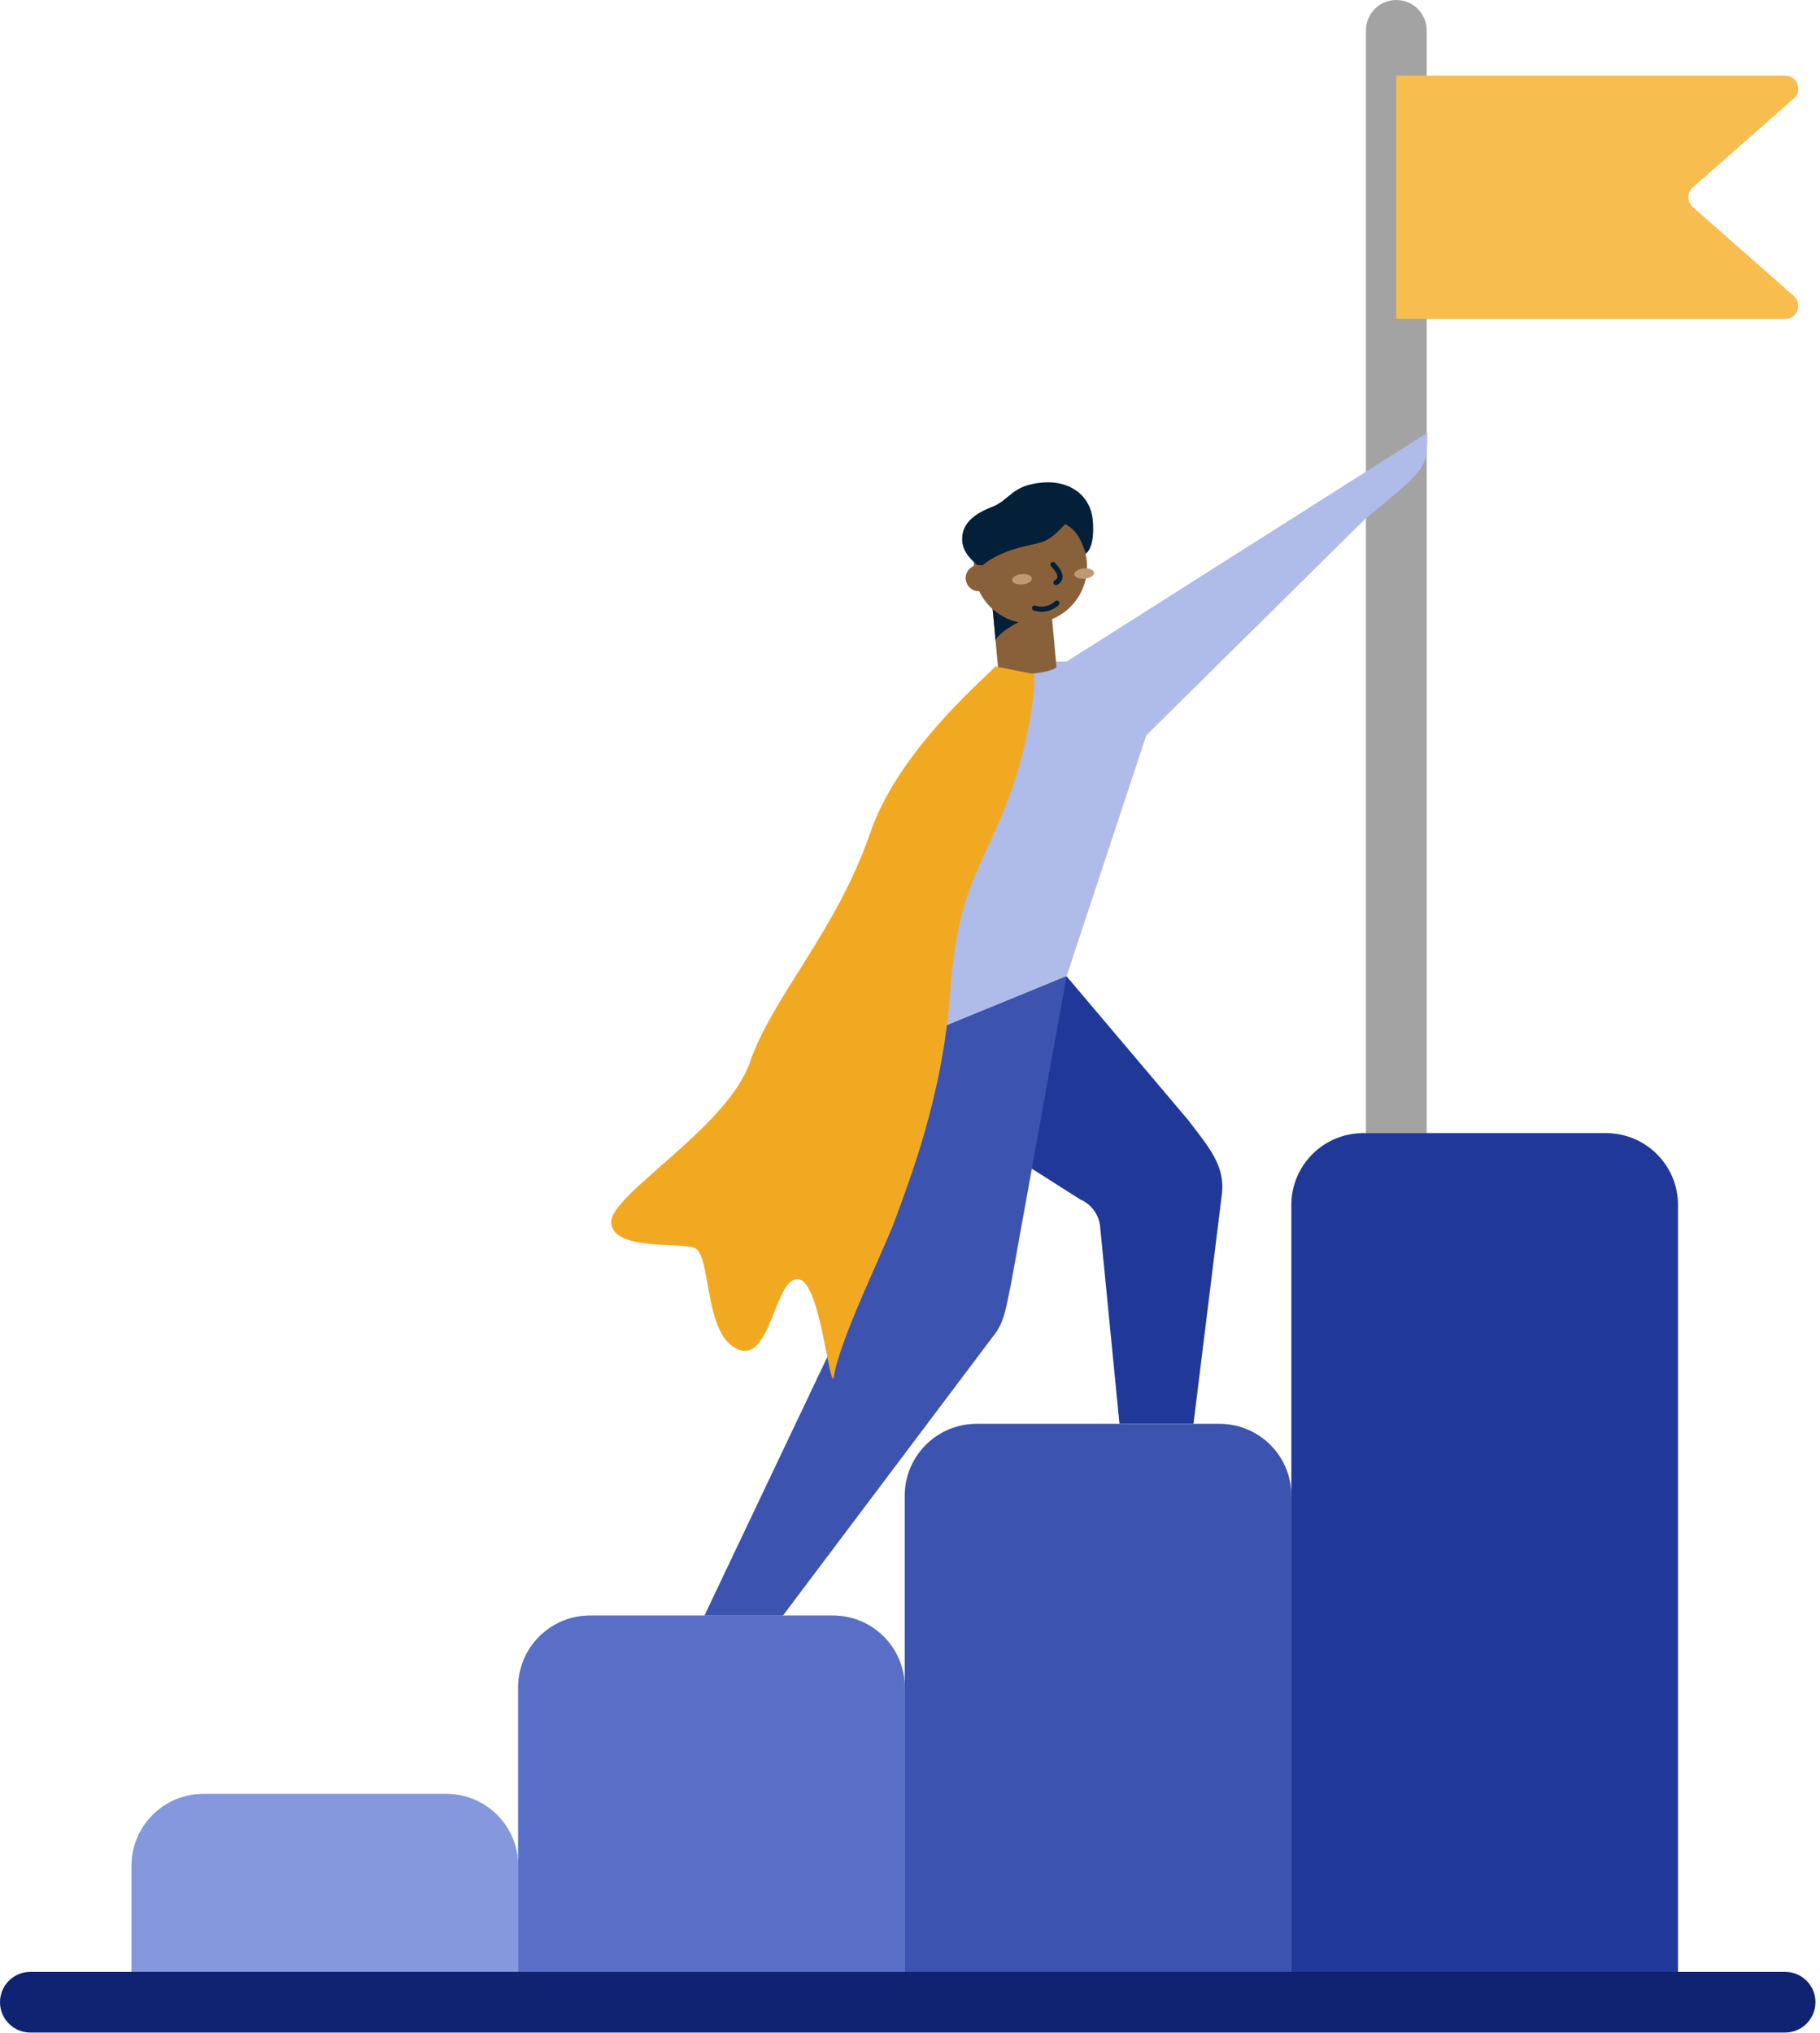 <svg width="351" height="392" viewBox="0 0 351 392" fill="none" xmlns="http://www.w3.org/2000/svg">
<path d="M309.753 218.495H262.908C255.253 218.495 249.052 224.699 249.052 232.351V288.402C249.052 280.751 242.848 274.546 235.196 274.546H188.348C180.694 274.546 174.492 280.748 174.492 288.402V325.356C174.492 317.704 168.288 311.5 160.637 311.5H113.789C106.134 311.5 99.933 317.704 99.933 325.356V359.756C99.933 352.105 93.728 345.901 86.074 345.901H39.229C31.577 345.901 25.373 352.102 25.373 359.756V386.06H323.612V232.351C323.612 224.699 317.408 218.495 309.753 218.495Z" fill="#A7C7D3"/>
<path d="M269.29 224.346C266.055 224.346 263.436 221.727 263.436 218.494V5.852C263.436 2.619 266.055 0 269.29 0C272.522 0 275.142 2.619 275.142 5.852V218.494C275.142 221.727 272.519 224.346 269.29 224.346Z" fill="#A3A3A3"/>
<path d="M99.933 386.059H25.373V359.755C25.373 352.104 31.577 345.899 39.229 345.899H86.077C93.728 345.899 99.933 352.101 99.933 359.755V386.059Z" fill="#8597DD"/>
<path d="M174.489 386.06H99.93V325.356C99.93 317.704 106.134 311.5 113.786 311.5H160.634C168.285 311.5 174.489 317.704 174.489 325.356V386.06Z" fill="#596FC7"/>
<path d="M249.048 386.06H174.488V288.402C174.488 280.75 180.69 274.546 188.344 274.546H235.192C242.844 274.546 249.048 280.747 249.048 288.402V386.06Z" fill="#3C54AF"/>
<path d="M323.609 386.06H249.049V232.351C249.049 224.699 255.25 218.495 262.905 218.495H309.75C317.404 218.495 323.609 224.699 323.609 232.351V386.06Z" fill="#203999"/>
<path d="M344.273 391.91H5.852C2.619 391.91 0 389.291 0 386.059C0 382.827 2.619 380.207 5.852 380.207H344.273C347.506 380.207 350.125 382.827 350.125 386.059C350.125 389.291 347.506 391.91 344.273 391.91Z" fill="#102373"/>
<path d="M269.289 61.488H344.282C346.606 61.488 347.691 58.611 345.948 57.078L326.468 39.921C325.325 38.919 325.325 37.143 326.468 36.138L345.948 18.984C347.691 17.448 346.606 14.571 344.282 14.571H269.289V61.488Z" fill="#F8BD4F"/>
<path d="M275.262 83.444L205.699 127.568H194.022C186.775 131.506 184.792 138.425 182.263 147.338L166.107 204.475L187.444 211.803L205.699 188.248L221.064 141.791L263.436 99.899C275.262 90.293 275.262 90.293 275.262 83.444Z" fill="#AFBBE8"/>
<path d="M192.555 129.532C192.674 130.824 203.863 129.794 203.744 128.502L202.541 115.425L191.352 116.454L192.555 129.532Z" fill="#88613A"/>
<path d="M198.088 119.259C197.217 119.339 191.89 122.303 192.015 123.669L191.352 116.453C192.736 116.326 198.088 119.259 198.088 119.259Z" fill="#042039"/>
<path d="M199.712 120.167C193.701 120.72 188.38 116.298 187.827 110.29C187.275 104.283 191.7 98.964 197.711 98.411C203.723 97.858 209.044 102.28 209.596 108.288C210.149 114.296 205.724 119.614 199.712 120.167Z" fill="#88613A"/>
<path d="M200.93 93.049C206.518 92.535 210.326 95.72 210.74 100.213C211.083 103.949 210.368 106.147 209.351 106.78C208.343 103.214 206.722 101.67 205.441 101.06C204.568 101.868 203.109 103.766 201 104.504C198.891 105.242 193.263 105.654 189.027 109.368C187.423 108.156 185.778 106.54 185.588 104.474C185.398 102.408 186.074 99.731 191.315 97.74C194.771 96.427 195.007 93.594 200.93 93.049Z" fill="#042039"/>
<path d="M209.181 111.586C208.128 111.682 207.233 111.317 207.183 110.769C207.133 110.222 207.945 109.699 208.998 109.602C210.051 109.505 210.945 109.871 210.996 110.419C211.046 110.966 210.233 111.489 209.181 111.586Z" fill="#BF9972"/>
<path d="M197.188 112.688C196.136 112.785 195.241 112.42 195.191 111.872C195.14 111.324 195.953 110.802 197.006 110.705C198.059 110.608 198.953 110.974 199.003 111.521C199.054 112.069 198.241 112.591 197.188 112.688Z" fill="#BF9972"/>
<path d="M203.085 108.85C203.488 109.326 205.504 111.294 203.664 112.332" stroke="#042039" stroke-miterlimit="10" stroke-linecap="round"/>
<path d="M203.828 116.293C203.462 116.733 201.664 117.963 199.535 117.254" stroke="#042039" stroke-miterlimit="10" stroke-linecap="round"/>
<path d="M188.994 113.981C187.605 114.109 186.375 113.087 186.247 111.699C186.119 110.31 187.142 109.081 188.531 108.953C189.921 108.826 191.15 109.847 191.278 111.236C191.406 112.624 190.383 113.854 188.994 113.981Z" fill="#88613A"/>
<path d="M205.699 188.247L229.093 215.899C232.971 221.033 236.344 224.642 235.644 230.29L230.172 274.522H215.895L212.163 236.497C211.936 234.195 210.48 232.201 208.357 231.286L166.107 204.474L205.699 188.247Z" fill="#203999"/>
<path d="M166.104 204.474L163.822 246.397C163.673 249.875 164.16 252.225 162.8 254.811L135.859 311.5H151.004L191.51 257.685C193.878 254.928 194.153 251.184 194.952 247.74L205.692 188.247L166.104 204.474Z" fill="#3C54AF"/>
<path d="M167.852 160.525C173.051 145.36 188.5 132 192 128.5L199.5 130C199.764 131.823 198.694 142.713 194.543 153.82C189.353 167.705 184.713 170.94 183.266 191.183C181.82 211.426 175.374 227.573 172.666 235.075C170.499 241.077 161.738 258.587 160.764 265.741C159.838 266.967 158.199 247.929 154.291 246.75C149.407 245.276 148.87 263.102 142.213 260.142C135.556 257.182 137.29 241.619 133.83 240.574C130.37 239.53 118.257 241.104 117.872 235.758C117.486 230.412 140.233 217.522 144.621 204.822C149.009 192.122 161.353 179.481 167.852 160.525Z" fill="#F2A922"/>
</svg>
